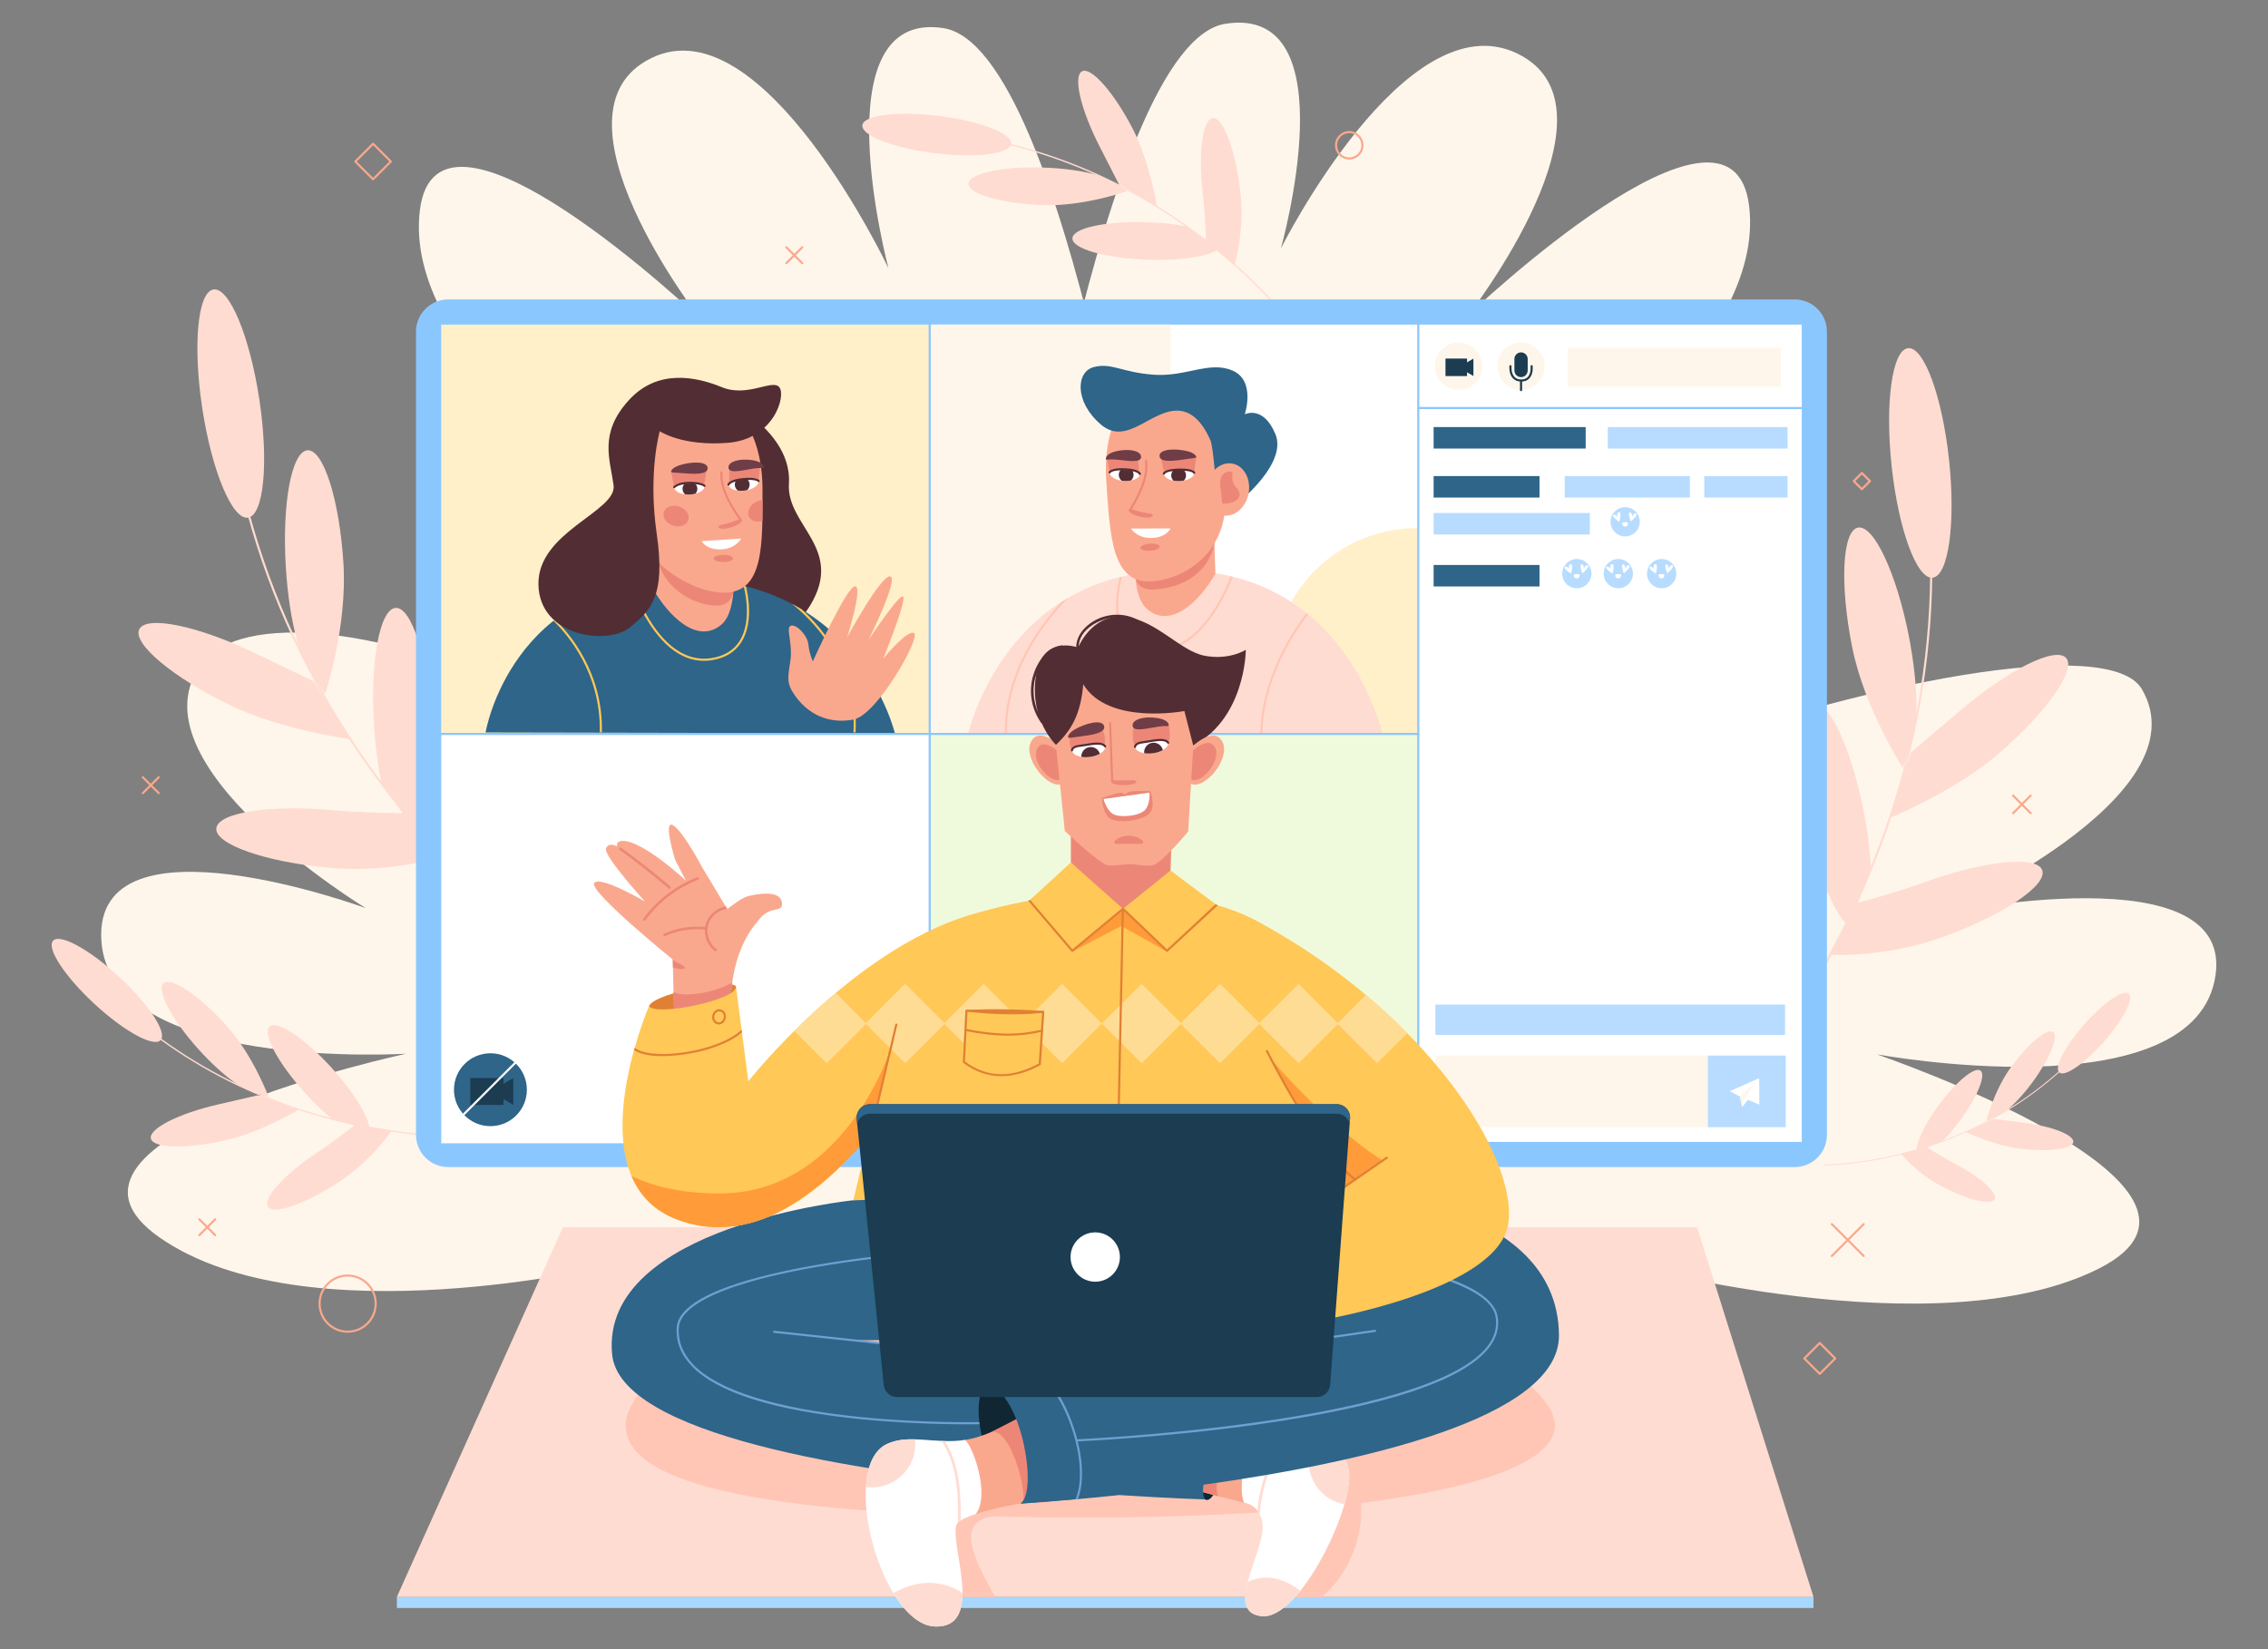 <?xml version="1.0" encoding="utf-8"?>
<!-- Generator: Adobe Illustrator 27.5.0, SVG Export Plug-In . SVG Version: 6.00 Build 0)  -->
<svg version="1.1" id="Layer_1" xmlns="http://www.w3.org/2000/svg" xmlns:xlink="http://www.w3.org/1999/xlink" x="0px" y="0px"
	 viewBox="0 0 550 400" style="enable-background:new 0 0 550 400;" xml:space="preserve">
<rect x="0" y="0" width="550" height="400" fill="#808080" stroke="none"/>
<g>
	<path style="fill:#FFF6EB;" d="M392.793,306.221c0,0,76.703,21.431,116.232,1.445c39.529-19.986-53.887-51.942-53.887-51.942
		s75.252,13.904,81.904-17.863c6.652-31.767-66.668-16.165-66.668-16.165s64.524-28.269,49.009-54.583
		s-237.787,44.307-227.812,97.193C301.546,317.192,392.793,306.221,392.793,306.221z"/>
	<path style="fill:#FFF6EB;" d="M148.333,306.88c0,0-74.06,17.782-109.437-6.592C3.52,275.914,98.541,255.57,98.541,255.57
		s-72.11,4.544-73.967-27.516s64.128-7.791,64.128-7.791s-58.374-35.5-39.563-59.557s138.504,10.397,192.141,119.269
		S148.333,306.88,148.333,306.88z"/>
	<path style="fill:#FFF6EB;" d="M149.591,119.991c0,0-51.944-34.56-47.775-68.963c4.17-34.403,67.964,26.302,67.964,26.302
		s-38.891-50.093-11.773-63.271c27.118-13.177,57.457,51.02,57.457,51.02S198.627,2.198,228.759,6.817
		c30.133,4.618,51.076,151.543,51.076,151.543L149.591,119.991z"/>
	<path style="fill:#FFF6EB;" d="M376.395,118.927c0,0,51.944-34.56,47.775-68.963C420,15.561,356.206,76.267,356.206,76.267
		s38.891-50.093,11.773-63.271c-27.118-13.177-57.365,47.282-57.365,47.282S327.36,1.134,297.227,5.753
		c-30.133,4.618-51.076,151.543-51.076,151.543L376.395,118.927z"/>
	<g>
		<path style="fill:#FFDCD1;" d="M420.345,265.523c0.146-0.156,14.763-15.928,27.671-42.576
			c7.579-15.647,13.096-31.928,16.395-48.388c4.124-20.573,4.777-41.489,1.941-62.167l0.508-0.07
			c2.844,20.738,2.188,41.715-1.949,62.349c-3.309,16.505-8.841,32.828-16.442,48.516c-6.762,13.957-13.945,24.817-18.779,31.47
			c-5.241,7.212-8.934,11.177-8.97,11.216L420.345,265.523z"/>
		<path style="fill:#FFDCD1;" d="M472.653,111.54c1.645,15.371-0.139,28.165-3.985,28.577c-3.845,0.411-8.296-11.716-9.941-27.087
			c-1.645-15.371,0.139-28.165,3.985-28.576C466.558,84.042,471.008,96.169,472.653,111.54z"/>
		<path style="fill:#FFDCD1;" d="M462.862,154.074c1.326,6.703,1.94,12.963,1.885,17.928c-0.07,6.268-3.317,14.22-3.317,14.22
			s-9.307-14.266-12.307-29.431c-3-15.165-2.356-28.067,1.438-28.817C454.355,127.224,459.862,138.909,462.862,154.074z"/>
		<path style="fill:#FFDCD1;" d="M451.902,196.483c1.02,5.158,1.619,10.054,1.816,14.3c0,0-5.13,14.184-6.155,13.105
			c-3.341-3.517-7.104-13.083-9.399-24.687c-3-15.165-2.356-28.067,1.438-28.817C443.395,169.633,448.902,181.319,451.902,196.483z"
			/>
		<path style="fill:#FFDCD1;" d="M484.317,183.108c-10.288,8.782-25.782,15.2-25.782,15.2l4.824-15.786c0,0,6.5-5.486,11.866-10.065
			c11.758-10.036,23.325-15.788,25.836-12.846C503.571,162.551,496.075,173.072,484.317,183.108z"/>
		<path style="fill:#FFDCD1;" d="M471.342,227.203c-14.526,5.288-27.801,4.361-27.801,4.361l6.54-12.479
			c0,0,9.394-2.466,16.469-5.042c14.526-5.288,27.374-6.629,28.697-2.995C496.571,214.682,485.868,221.915,471.342,227.203z"/>
	</g>
	<g>
		<path style="fill:#FFDCD1;" d="M317.405,84.15c-0.077-0.116-7.882-11.714-22.823-23.851c-8.773-7.126-18.255-13.041-28.181-17.58
			c-12.405-5.673-25.545-9.201-39.052-10.485l0.031-0.332c13.547,1.288,26.725,4.827,39.166,10.517
			c9.952,4.552,19.458,10.483,28.255,17.629c7.826,6.358,13.629,12.52,17.119,16.57c3.784,4.39,5.743,7.318,5.762,7.347
			L317.405,84.15z"/>
		<path style="fill:#FFDCD1;" d="M227.748,28.12c9.972,1.248,17.803,4.282,17.491,6.777c-0.312,2.495-8.649,3.506-18.621,2.258
			c-9.972-1.248-17.803-4.282-17.491-6.777C209.439,27.882,217.776,26.872,227.748,28.12z"/>
		<path style="fill:#FFDCD1;" d="M253.207,40.649c4.439,0.159,8.493,0.703,11.626,1.477c3.956,0.977,8.505,4.216,8.505,4.216
			s-10.414,3.766-20.457,3.406c-10.043-0.36-18.112-2.688-18.022-5.201C234.949,42.035,243.164,40.289,253.207,40.649z"/>
		<path style="fill:#FFDCD1;" d="M278.413,53.9c3.416,0.122,6.604,0.473,9.32,0.98c0,0,8.212,5.359,7.377,5.847
			c-2.723,1.59-9.337,2.548-17.022,2.272c-10.043-0.36-18.112-2.688-18.022-5.201C260.155,55.285,268.37,53.54,278.413,53.9z"/>
		<path style="fill:#FFDCD1;" d="M274.775,31.395c4.025,7.818,5.78,18.579,5.78,18.579l-9.272-5.403c0,0-2.504-4.93-4.603-9.008
			c-4.6-8.935-6.518-17.112-4.283-18.262C264.633,16.149,270.175,22.46,274.775,31.395z"/>
		<path style="fill:#FFDCD1;" d="M300.748,46.171c1.184,9.98-1.38,18.243-1.38,18.243l-6.923-5.997c0,0-0.162-6.312-0.738-11.173
			c-1.184-9.98-0.119-18.31,2.377-18.607C296.581,28.341,299.565,36.191,300.748,46.171z"/>
	</g>
	<g>
		<path style="fill:#FFDCD1;" d="M442.41,282.446c0.097,0.001,9.887,0.062,22.804-3.793c7.585-2.264,14.748-5.415,21.29-9.367
			c8.177-4.938,15.402-11.148,21.475-18.456l0.18,0.149c-6.091,7.329-13.337,13.557-21.538,18.509
			c-6.56,3.962-13.743,7.121-21.348,9.39c-6.766,2.019-12.621,2.945-16.341,3.366c-4.033,0.456-6.5,0.435-6.524,0.435
			L442.41,282.446z"/>
		<path style="fill:#FFDCD1;" d="M510.201,252.684c-4.657,5.277-9.502,8.61-10.822,7.445c-1.32-1.165,1.385-6.387,6.041-11.664
			c4.657-5.277,9.502-8.61,10.822-7.445C517.563,242.185,514.858,247.408,510.201,252.684z"/>
		<path style="fill:#FFDCD1;" d="M492.907,262.47c-1.844,2.505-3.757,4.636-5.442,6.143c-2.126,1.903-5.795,3.257-5.795,3.257
			s1.93-7.511,6.101-13.179c4.171-5.669,8.702-9.418,10.12-8.374C499.309,251.36,497.078,256.801,492.907,262.47z"/>
		<path style="fill:#FFDCD1;" d="M475.296,271.824c-1.419,1.928-2.879,3.634-4.244,5.005c0,0-6.341,2.637-6.293,1.961
			c0.154-2.203,2.21-6.407,5.402-10.745c4.171-5.669,8.702-9.418,10.12-8.374C481.698,260.714,479.467,266.155,475.296,271.824z"/>
		<path style="fill:#FFDCD1;" d="M489.751,278.599c-6.111-0.756-13.029-3.987-13.029-3.987l6.784-3.232c0,0,3.84,0.497,7.027,0.891
			c6.984,0.864,12.471,2.981,12.255,4.728C502.572,278.747,496.735,279.463,489.751,278.599z"/>
		<path style="fill:#FFDCD1;" d="M470.954,287.795c-6.241-3.253-10.009-7.996-10.009-7.996l6.201-1.639c0,0,3.716,2.397,6.756,3.981
			c6.241,3.253,10.64,7.156,9.826,8.717C482.914,292.419,477.195,291.048,470.954,287.795z"/>
	</g>
	<g>
		<path style="fill:#FFDCD1;" d="M138.741,234.579c-0.181-0.114-18.324-11.656-37.578-34.152
			c-11.305-13.209-20.776-27.554-28.148-42.637c-9.214-18.851-15.158-38.915-17.668-59.635l-0.509,0.061
			c2.516,20.78,8.479,40.903,17.721,59.809c7.393,15.124,16.889,29.506,28.226,42.749c10.085,11.782,19.791,20.461,26.157,25.668
			c6.901,5.644,11.479,8.541,11.525,8.57L138.741,234.579z"/>
		<path style="fill:#FFDCD1;" d="M49.038,98.932c2.313,15.285,7.289,27.206,11.113,26.627c3.824-0.579,5.048-13.439,2.735-28.723
			c-2.313-15.285-7.289-27.206-11.113-26.627C47.949,70.787,46.724,83.647,49.038,98.932z"/>
		<path style="fill:#FFDCD1;" d="M69.311,137.584c0.42,6.82,1.416,13.031,2.731,17.819c1.659,6.045,6.82,12.912,6.82,12.912
			s5.379-16.162,4.428-31.592c-0.95-15.429-4.85-27.745-8.71-27.507C70.719,109.454,68.36,122.155,69.311,137.584z"/>
		<path style="fill:#FFDCD1;" d="M90.683,175.819c0.323,5.248,0.988,10.136,1.876,14.292c0,0,8.564,12.416,9.282,11.112
			c2.338-4.25,3.548-14.459,2.821-26.265c-0.951-15.429-4.85-27.745-8.71-27.507C92.091,147.689,89.732,160.39,90.683,175.819z"/>
		<path style="fill:#FFDCD1;" d="M55.934,171.115c12.181,5.881,28.797,8.153,28.797,8.153l-8.675-14.044
			c0,0-7.68-3.655-14.033-6.722c-13.921-6.721-26.57-9.346-28.251-5.863C32.09,156.123,42.013,164.395,55.934,171.115z"/>
		<path style="fill:#FFDCD1;" d="M79.683,210.469c15.393,1.426,27.997-2.844,27.997-2.844l-9.495-10.408
			c0,0-9.712,0.001-17.21-0.694c-15.393-1.426-28.16,0.541-28.517,4.392C52.101,204.766,64.29,209.044,79.683,210.469z"/>
	</g>
	<g>
		<path style="fill:#FFDCD1;" d="M121.069,275.226c-0.135,0.015-13.7,1.475-32.151-2.056c-10.834-2.073-21.209-5.437-30.835-9.996
			c-12.031-5.699-22.921-13.293-32.368-22.572l-0.228,0.232c9.474,9.307,20.397,16.923,32.464,22.637
			c9.652,4.572,20.055,7.943,30.918,10.021c9.665,1.849,17.913,2.31,23.13,2.371c5.656,0.066,9.073-0.31,9.107-0.313
			L121.069,275.226z"/>
		<path style="fill:#FFDCD1;" d="M22.894,243.484c7.198,6.662,14.384,10.603,16.051,8.802c1.667-1.801-2.817-8.661-10.015-15.324
			s-14.384-10.603-16.051-8.802C11.212,229.962,15.696,236.822,22.894,243.484z"/>
		<path style="fill:#FFDCD1;" d="M48.247,254.622c2.908,3.215,5.861,5.9,8.408,7.753c3.216,2.34,8.493,3.702,8.493,3.702
			s-3.732-10.142-10.311-17.416s-13.388-11.836-15.208-10.189C37.809,240.118,41.668,247.349,48.247,254.622z"/>
		<path style="fill:#FFDCD1;" d="M73.98,265.118c2.238,2.474,4.502,4.634,6.588,6.343c0,0,9.162,2.765,9.001,1.835
			c-0.523-3.033-3.965-8.573-8.999-14.139c-6.579-7.274-13.388-11.836-15.208-10.189C63.542,250.614,67.4,257.845,73.98,265.118z"/>
		<path style="fill:#FFDCD1;" d="M54.889,276.543c8.368-1.907,17.505-7.358,17.505-7.358l-9.861-3.529c0,0-5.255,1.229-9.619,2.223
			c-9.563,2.179-16.873,5.885-16.328,8.277C37.132,278.549,45.326,278.722,54.889,276.543z"/>
		<path style="fill:#FFDCD1;" d="M82.243,286.652c8.196-5.387,12.755-12.493,12.755-12.493l-8.828-1.401
			c0,0-4.815,3.845-8.807,6.469c-8.196,5.387-13.748,11.416-12.4,13.467C66.311,294.744,74.047,292.039,82.243,286.652z"/>
	</g>
	<path style="fill:#8BC7FF;" d="M435.23,283.068H108.691c-4.312,0-7.807-3.495-7.807-7.807V80.435c0-4.312,3.495-7.807,7.807-7.807
		H435.23c4.312,0,7.807,3.496,7.807,7.807v194.826C443.037,279.573,439.541,283.068,435.23,283.068z"/>
	<rect x="106.985" y="78.729" style="fill:#FFF0C9;" width="118.474" height="99.284"/>
	<rect x="107.016" y="178.013" style="fill:#FFFFFF;" width="118.474" height="99.284"/>
	<path style="fill:#522D34;" d="M181.488,100.555c0,0,10.492,6.627,9.83,16.788c-0.663,10.161,13.656,15.68,5.061,29.653
		s-24.607,6.446-27.481-1.379C166.023,137.792,181.488,100.555,181.488,100.555z"/>
	<path style="fill:#2E6589;" d="M117.751,177.658c0,0,6.179-37.189,48.271-37.189c42.092,0,50.992,37.379,50.992,37.379
		L117.751,177.658z"/>
	<circle style="fill:#2E6589;" cx="118.93" cy="264.306" r="8.84"/>
	<rect x="114.052" y="261.466" style="fill:#1B3C51;" width="8.042" height="6.528"/>
	<path style="fill:#FFC857;" d="M170.71,160.281c0.576,0,1.167-0.043,1.771-0.133c3.295-0.49,5.744-1.954,7.279-4.352
		c3.091-4.828,1.569-11.866,1.131-13.579c-0.19-0.048-0.377-0.099-0.569-0.145c0.243,0.901,2.161,8.522-0.995,13.448
		c-1.452,2.267-3.78,3.653-6.921,4.12c-12.436,1.842-18.629-17.125-18.69-17.317c-0.043-0.135-0.187-0.21-0.322-0.167
		c-0.135,0.043-0.209,0.187-0.166,0.322C153.286,142.667,159.037,160.281,170.71,160.281z"/>
	<path style="fill:#FFC857;" d="M145.958,177.647c0.347-14.559-7.972-24.121-11.347-27.384c-0.136,0.106-0.274,0.21-0.408,0.317
		c3.278,3.152,11.592,12.614,11.242,27.067L145.958,177.647z"/>
	<path style="fill:#FFC857;" d="M207.485,177.623c0.805-15.066-8.063-25.304-13.101-29.853c-0.767-0.462-1.56-0.909-2.378-1.339
		c3.95,3.091,15.901,13.939,14.965,31.193H207.485z"/>
	<polygon style="fill:#1B3C51;" points="118.855,264.73 124.469,267.971 124.469,261.489 	"/>
	<path style="fill:#FFFFFF;" d="M110.863,272.125c-0.066,0-0.131-0.025-0.181-0.075c-0.1-0.1-0.1-0.262,0-0.362l15.126-15.125
		c0.1-0.1,0.262-0.1,0.362,0c0.1,0.1,0.1,0.262,0,0.362l-15.125,15.126C110.994,272.1,110.928,272.125,110.863,272.125z"/>
	<path style="fill:#FAA88D;" d="M158.403,142.885l0.593-17.571h17.385c0,0,4.443,21.222-1.44,26.19
		C169.059,156.473,161.984,149.22,158.403,142.885z"/>
	<path style="fill:#EC8777;" d="M158.909,133.28l0.492,2.176c1.742,8.112,10.127,11.72,14.803,11.401
		c4.676-0.319,3.888-5.793,3.719-9.31l-12.642-4.573C165.281,132.975,160.399,130.443,158.909,133.28z"/>
	<path style="fill:#FAA88D;" d="M184.908,118.776c0,13.133,0.455,24.964-9.304,24.964c-9.759,0-23.86-10.646-23.86-23.779
		s7.911-23.779,17.67-23.779C179.172,96.181,184.908,105.643,184.908,118.776z"/>
	<path style="fill:#522D34;" d="M159.997,104.589c0,0,5.366,3.697,16.521,2.813c11.155-0.884,14.137-11.376,12.48-13.474
		c-1.657-2.099-7.696,2.54-13.899,0c-6.203-2.54-15.701-4.639-22.77,3.313c-7.069,7.952-4.418,14.027-3.534,20.433
		c0.884,6.406-18.445,11.265-18.224,24.077c0.221,12.812,16.818,14.725,22.089,10.492c5.271-4.232,8.768-7.774,6.601-22.734
		C157.095,114.55,159.997,104.589,159.997,104.589z"/>
	<polygon style="fill:#EC8777;" points="176.889,113.553 176.782,117.203 183.921,116.905 184.334,113.16 	"/>
	<polygon style="fill:#EC8777;" points="162.759,114.442 163.533,118.411 170.763,117.761 171.307,114.121 	"/>
	<rect x="343.934" y="98.963" style="fill:#FFFFFF;" width="93.001" height="178.003"/>
	<rect x="343.934" y="78.729" style="fill:#FFFFFF;" width="93.001" height="20.234"/>
	<rect x="348.086" y="256.02" style="fill:#FFF6EB;" width="66.271" height="17.386"/>
	<rect x="414.18" y="256.02" style="fill:#B7DCFF;" width="18.869" height="17.386"/>
	<rect x="225.459" y="78.729" style="fill:#FFFFFF;" width="118.474" height="99.284"/>
	<rect x="225.716" y="78.729" style="fill:#FFF6EB;" width="58.161" height="100.652"/>
	<path style="fill:#FFF0C9;" d="M343.677,178.251h-34.95v-15.212c0-19.302,15.648-34.95,34.95-34.95l0,0V178.251z"/>
	<path style="fill:#FFDCD1;" d="M335.598,179.512c0,0-7.988-41.16-50.081-41.16c-42.092,0-50.773,39.9-50.773,39.9L335.598,179.512z
		"/>
	<path style="fill:#FFDCD1;" d="M335.598,179.512c0,0-7.988-41.16-50.081-41.16c-42.092,0-50.773,39.9-50.773,39.9L335.598,179.512z
		"/>
	<path style="fill:#FAA88D;" d="M294.742,139.146l-0.593-17.571h-17.385c0,0-4.443,21.222,1.44,26.19
		C284.087,152.734,291.162,145.481,294.742,139.146z"/>
	<path style="fill:#EC8777;" d="M294.623,129.391l-0.158,2.597c-1.742,8.112-9.287,10.816-14.883,11.006
		c-5.597,0.19-4.529-5.669-4.36-9.186l12.643-4.573C287.864,129.236,293.133,126.554,294.623,129.391z"/>
	<path style="fill:#FAA88D;" d="M268.284,116.736c0.904,13.102,1.265,24.936,11.001,24.264c9.736-0.672,20.884-9.333,17.136-25.541
		c-0.904-13.102-4.499-23.003-14.235-22.331C272.45,93.8,267.379,103.634,268.284,116.736z"/>
	<polygon style="fill:#EC8777;" points="275.924,110.974 276.282,114.608 269.086,114.844 268.469,111.094 	"/>
	<polygon style="fill:#EC8777;" points="290.081,110.887 289.583,114.901 282.325,114.75 281.532,111.156 	"/>
	<path style="fill:#6F3D47;" d="M281.189,110.586c0.05,1.754,3.864,1.175,6.609,0.753c1.594-0.245,2.169-0.221,2.284-0.451
		c0.115-0.23-0.42-0.996-1.978-1.413C285.316,108.729,281.138,108.808,281.189,110.586z"/>
	<path style="fill:#6F3D47;" d="M276.717,110.755c0.108,1.752-3.684,0.867-6.456,0.692c-1.609-0.101-1.91,0.185-2.045-0.034
		c-0.135-0.219,0.049-1.136,1.564-1.691C272.489,108.73,276.608,108.979,276.717,110.755z"/>
	<path style="fill:#EC8777;" d="M279.573,125.056c-0.137,0.545-1.561,0.656-3.18,0.247c-1.619-0.408-2.762-1.054-2.624-1.599
		c0.137-0.545,1.254,0.036,2.873,0.445C278.26,124.557,279.71,124.511,279.573,125.056z"/>
	<path style="fill:#FFFFFF;" d="M283.877,128.168l-9.628,0.028c0,0,1.476,2.409,5.071,2.283
		C282.916,130.355,283.877,128.168,283.877,128.168z"/>
	<path style="fill:#FFFFFF;" d="M282.249,114.887c0.028,1.048,1.697,1.854,3.727,1.799c2.03-0.055,3.653-0.949,3.625-1.997
		c-0.028-1.048-1.501-0.718-3.531-0.664C284.038,114.08,282.22,113.839,282.249,114.887z"/>
	<path style="fill:#522D34;" d="M282.25,115.156c-0.014,0-0.027-0.001-0.041-0.003c-0.14-0.021-0.234-0.163-0.214-0.303
		c0.027-0.187,0.344-1.125,3.909-1.199c3.472-0.066,3.9,0.74,3.948,0.991c0.026,0.139-0.065,0.273-0.204,0.299
		c-0.129,0.024-0.256-0.054-0.293-0.179c-0.028-0.048-0.444-0.655-3.439-0.599c-3.117,0.064-3.416,0.777-3.418,0.785
		C282.478,115.075,282.373,115.156,282.25,115.156z"/>
	<path style="fill:#FFFFFF;" d="M269.083,114.572c-0.053,1.047,1.547,1.98,3.575,2.084s3.716-0.661,3.769-1.708
		c0.054-1.047-1.441-0.833-3.469-0.937C270.931,113.907,269.137,113.525,269.083,114.572z"/>
	<path style="fill:#522D34;" d="M276.428,115.204c-0.106,0-0.204-0.066-0.241-0.17c-0.018-0.037-0.449-0.843-3.44-0.95
		c-3.017-0.113-3.426,0.585-3.43,0.592c-0.048,0.134-0.191,0.191-0.323,0.147c-0.133-0.048-0.199-0.203-0.152-0.336
		c0.062-0.174,0.541-1.029,3.923-0.915c3.447,0.124,3.871,1.18,3.908,1.3c0.042,0.135-0.034,0.279-0.169,0.32
		C276.479,115.201,276.453,115.204,276.428,115.204z"/>
	<path style="fill:#EC8777;" d="M273.985,124.074c-0.046,0-0.093-0.013-0.135-0.038c-0.12-0.074-0.158-0.232-0.084-0.353
		c1.957-3.176,4.489-7.856,3.889-11.808c-0.021-0.14,0.075-0.271,0.215-0.292c0.137-0.018,0.271,0.075,0.292,0.215
		c0.625,4.119-1.96,8.909-3.959,12.155C274.155,124.031,274.071,124.074,273.985,124.074z"/>
	<path style="fill:#522D34;" d="M284.029,115.431c-0.037-0.542,0.175-1.04,0.533-1.395c0.469-0.002,0.98,0.003,1.507-0.011
		c0.339-0.009,0.66-0.026,0.964-0.043c0.329,0.3,0.55,0.72,0.583,1.2c0.037,0.535-0.17,1.027-0.519,1.382
		c-0.353,0.068-0.729,0.11-1.12,0.121c-0.499,0.013-0.976-0.026-1.413-0.107C284.262,116.282,284.06,115.885,284.029,115.431z"/>
	<path style="fill:#522D34;" d="M271.313,115.293c-0.036-0.525,0.161-1.009,0.498-1.362c0.366,0.029,0.752,0.06,1.148,0.08
		c0.57,0.029,1.096,0.034,1.56,0.048c0.216,0.274,0.355,0.613,0.381,0.987c0.041,0.6-0.219,1.148-0.649,1.505
		c-0.486,0.094-1.024,0.135-1.591,0.106c-0.219-0.011-0.431-0.034-0.638-0.063C271.624,116.29,271.35,115.83,271.313,115.293z"/>
	<path style="fill:#EC8777;" d="M276.566,132.885c0.033,0.479,1.107,0.795,2.399,0.706c1.292-0.089,2.313-0.55,2.28-1.029
		c-0.033-0.479-1.107-0.795-2.399-0.706C277.553,131.945,276.533,132.406,276.566,132.885z"/>
	<path style="fill:#FFC6B5;" d="M279.517,157.819c0.595,0.066,1.176,0.086,1.745,0.065c10.233-0.383,16.249-14.206,17.696-17.961
		c-0.167-0.041-0.332-0.084-0.501-0.124c-1.534,3.972-7.989,18.713-18.885,17.511c-3.058-0.339-5.316-1.597-6.71-3.74
		c-3.004-4.617-1.194-12.047-0.732-13.714c-0.191,0.045-0.382,0.089-0.571,0.136c-0.579,2.15-2.143,9.221,0.873,13.856
		C273.914,156.126,276.298,157.462,279.517,157.819z"/>
	<path style="fill:#FFC6B5;" d="M317.22,149.038c-0.132-0.109-0.261-0.219-0.395-0.326c-3.359,4.342-11.332,16.17-11.217,30.425
		l0.512,0.006C306.003,165.046,313.896,153.335,317.22,149.038z"/>
	<path style="fill:#FFC6B5;" d="M259.041,145.038c-0.58,0.337-1.151,0.681-1.705,1.036c-4.98,5.362-14.096,17.283-13.646,32.289
		l0.513,0.006C243.703,162.06,254.669,149.412,259.041,145.038z"/>
	<path style="fill:#2E6589;" d="M295.667,113.532l-0.742,4.275c0,0-0.774-9.588-1.349-10.92c-1.416-3.281-3.66-6.623-7.03-7.188
		c-6.92-1.16-12.993,8.81-19.507,3.325c-6.514-5.485-6.137-12.878-1.781-13.997c4.357-1.119,6.734,1.309,14.569,1.859
		c7.835,0.551,13.493-3.455,19.121-0.979c5.628,2.477,2.913,10.577,2.913,10.577s4.481-2.287,7.426,4.808
		c2.946,7.096-8.761,16.367-8.761,16.367L295.667,113.532z"/>
	<rect x="225.459" y="178.013" style="fill:#EFFADC;" width="118.474" height="99.284"/>
	<path style="fill:#FAA88D;" d="M302.779,119.693c-0.657,3.47-3.468,5.851-6.279,5.319c-2.811-0.532-4.556-3.776-3.9-7.246
		c0.657-3.47,3.468-5.851,6.279-5.319C301.69,112.979,303.436,116.224,302.779,119.693z"/>
	<path style="fill:#EC8777;" d="M299.855,118.27c2.24,2.588-1,4.133-3.458,3.85l-0.514-4.763c0,0-0.213-2.715,2.008-2.947
		C300.111,114.178,297.615,115.682,299.855,118.27z"/>
	<g>
		<path style="fill:#8BC7FF;" d="M343.934,277.223c-0.142,0-0.256-0.115-0.256-0.256V78.729c0-0.142,0.115-0.256,0.256-0.256
			c0.142,0,0.256,0.115,0.256,0.256v198.237C344.19,277.108,344.075,277.223,343.934,277.223z"/>
		<path style="fill:#8BC7FF;" d="M225.46,262.705c-0.142,0-0.256-0.115-0.256-0.256V78.729c0-0.142,0.115-0.256,0.256-0.256
			c0.142,0,0.256,0.115,0.256,0.256v183.719C225.716,262.59,225.601,262.705,225.46,262.705z"/>
		<path style="fill:#8BC7FF;" d="M343.934,178.269H106.985c-0.142,0-0.256-0.115-0.256-0.256c0-0.142,0.115-0.256,0.256-0.256
			h236.949c0.142,0,0.256,0.115,0.256,0.256C344.19,178.154,344.075,178.269,343.934,178.269z"/>
		<path style="fill:#8BC7FF;" d="M436.935,99.219h-93.002c-0.142,0-0.256-0.115-0.256-0.256c0-0.142,0.115-0.256,0.256-0.256h93.002
			c0.142,0,0.256,0.115,0.256,0.256C437.191,99.105,437.077,99.219,436.935,99.219z"/>
	</g>
	<rect x="96.242" y="387.331" style="fill:#A8D8FF;" width="343.538" height="2.683"/>
	<polygon style="fill:#FFDCD1;" points="439.78,387.331 96.242,387.331 136.5,297.663 411.549,297.663 	"/>
	<path style="fill:#FFC6B5;" d="M377.072,345.746c0,13.971-46.338,22.319-113.557,22.319s-111.79-5.936-111.79-22.319
		c0-16.383,52.918-42.41,112.397-42.41S377.072,331.774,377.072,345.746z"/>
	<path style="fill:#112633;" d="M297.543,351.483c-1.161,7.127-3.16,12.612-4.983,12.315c-1.823-0.297-2.781-6.264-1.62-13.391
		c1.161-7.127,3.928-12.474,5.752-12.176C298.515,338.528,298.704,344.357,297.543,351.483z"/>
	<path style="fill:#FFC6B5;" d="M328.62,356.41c4.418,14.503-1.78,25.655-8.125,30.989l-11.754-0.063l8.624-29.312L328.62,356.41z"
		/>
	<g>
		<path style="fill:#FAA88D;" d="M285.384,360.206l9.612,2.594l6.707,1.667c2.745,0.404,5.478-17.22,4.519-17.419
			c-6.942-1.44-15.535-4.148-15.535-4.148L285.384,360.206z"/>
		<path style="fill:#EC8777;" d="M293.608,343.785l-3.186,17.781l4.514,1.218l0.55,0.138c-1.584-1.94,1.29-15.583,6.462-16.842
			C298.972,345.331,295.64,344.384,293.608,343.785z"/>
		<path style="fill:#FFFFFF;" d="M327.013,356.188c-1.925-8.336-10.876-7.472-18.036-8.626c-0.869-0.14-1.797-0.315-2.756-0.514
			c-3.182,1.98-6.475,12.722-4.519,17.423c2.745,0.404,4.518,3.014,4.515,5.869c-0.008,6.836-9.444,20.81-0.165,21.659
			C315.331,392.847,328.939,364.524,327.013,356.188z"/>
		<path style="fill:#FFDCD1;" d="M318.958,348.926c-0.519,0.835-0.931,1.756-1.206,2.751c-1.556,5.614,1.733,11.427,7.347,12.983
			c0.305,0.085,0.612,0.152,0.917,0.209c1.033-3.583,1.455-6.698,0.997-8.681C325.957,351.616,322.786,349.814,318.958,348.926z"/>
		<path style="fill:#FFDCD1;" d="M302.578,383.695c-1.125,4.328-1.068,7.888,3.474,8.303c2.879,0.263,6.173-2.282,9.292-6.166
			C309.866,381.699,305.485,382.288,302.578,383.695z"/>
		<path style="fill:#FFDCD1;" d="M305.522,367.353c0.42-6.965,2.884-13.737,7.017-19.343c-0.244-0.026-0.487-0.052-0.73-0.079
			c-3.901,5.412-6.297,11.838-6.867,18.496C305.162,366.715,305.357,367.024,305.522,367.353z"/>
	</g>
	<path style="fill:#FFC6B5;" d="M240.934,367.815c-10.922,1.125-2.521,13.823,0.347,19.516l-13.559,0l-1.812-25.706L240.934,367.815
		z"/>
	<path style="fill:#FAA88D;" d="M257.092,180.857c0,0-5.179-4.889-7.111-0.854c-1.932,4.035,4.293,11.6,7.659,10.119
		C261.005,188.64,257.092,180.857,257.092,180.857z"/>
	<path style="fill:#EC8777;" d="M256.658,182.303c0,0-3.776-3.564-5.185-0.623c-1.409,2.942,3.13,8.458,5.584,7.378
		C259.511,187.978,256.658,182.303,256.658,182.303z"/>
	<path style="fill:#522D34;" d="M256.073,180.652c0,0-6.346-5.905-4.897-16.446c1.448-10.542,10.272-7.134,10.272-7.134
		s3.142-7.995,10.879-7.512c7.737,0.483,13.809,8.369,19.826,9.495c6.017,1.127,9.96-1.449,9.96-1.449s0,17.336-13.841,23.797
		S256.073,180.652,256.073,180.652z"/>
	<path style="fill:#FAA88D;" d="M289.372,180.857c0,0,5.179-4.889,7.111-0.854s-4.293,11.6-7.659,10.119
		C285.459,188.64,289.372,180.857,289.372,180.857z"/>
	<path style="fill:#EC8777;" d="M289.289,182.056c0,0,3.939-3.718,5.408-0.65s-3.265,8.822-5.824,7.695
		C286.313,187.975,289.289,182.056,289.289,182.056z"/>
	<path style="fill:#2E6589;" d="M378.053,323.885c-0.207-33.135-51.644-35.16-51.644-35.16s-85.727-1.79-119.426,2.387
		c0,0-61.45,6.259-58.55,37.323c1.828,19.584,58.512,28.484,100.159,32.387c-0.107,1.574-0.435,2.913-1.039,3.871
		c0,0,9.714-0.57,23.841-2.071c12.581,0.814,20.856,1.06,20.856,1.06c-0.507-0.778-0.611-2.024-0.412-3.567
		C329.731,354.804,378.179,344.069,378.053,323.885z M316.186,325.297l-45.572,6.571l-63.631-6.821L316.186,325.297z"/>
	<path style="fill:#719FD1;" d="M261.223,349.609c-0.137,0-0.25-0.108-0.256-0.245c-0.006-0.142,0.104-0.261,0.245-0.267
		c0.843-0.036,84.436-3.829,99.344-22.362c1.862-2.315,2.578-4.795,2.127-7.371c-2.46-14.067-66.128-19.851-124.05-16.432
		c-45.156,2.668-73.521,10.014-74.026,19.171c-0.182,3.299,1.018,6.304,3.565,8.93c6.037,6.223,20.014,10.599,40.422,12.656
		c15.452,1.557,29.269,1.24,29.407,1.236c0.139,0.004,0.259,0.109,0.262,0.25c0.004,0.142-0.108,0.259-0.25,0.263
		c-0.138,0.004-13.983,0.323-29.466-1.238c-20.826-2.098-34.534-6.407-40.744-12.809c-2.651-2.734-3.899-5.868-3.709-9.315
		c0.279-5.055,7.901-9.419,22.656-12.97c13.043-3.14,30.972-5.451,51.851-6.684c28.241-1.668,58.885-1.095,81.973,1.535
		c33.675,3.835,41.759,10.448,42.611,15.32c0.477,2.728-0.274,5.346-2.233,7.78c-6.327,7.865-25.037,14.051-55.613,18.387
		c-22.738,3.224-43.898,4.157-44.109,4.167C261.231,349.609,261.227,349.609,261.223,349.609z"/>
	<path style="fill:#E08035;" d="M168.176,244.53c-5.699,0.927-10.6,0.994-10.802-0.25c-0.202-1.245,4.37-3.33,10.069-4.258
		c5.699-0.927,10.84-1.909,11.043-0.664C178.451,241.696,173.875,243.603,168.176,244.53z"/>
	<path style="fill:#FAA88D;" d="M177.371,247.473c0,0-1.855-14.658,6.505-24.176c2.869-4.083,6.286-1.478,5.709-4.588
		c-0.577-3.11-7.148-1.72-8.619-1.198c-1.471,0.522-4.602,2.972-4.602,2.972l-6.168-10.27c0,0-4.59-8.734-7.038-10.076
		c-2.447-1.342,0.562,8.396,0.562,8.396l2.628,5.073c0,0-10.882-10.191-15.734-9.631c-1.418,0.267-0.914,1.354-0.914,1.354
		s-2.152-1.286-2.736,0.504c-0.584,1.79,9.447,12.827,9.447,12.827s-10.988-6.437-12.328-4.463
		c-1.34,1.974,19.066,18.536,19.066,18.536l0.478,20.133L177.371,247.473z"/>
	<path style="fill:#EC8777;" d="M163.477,246.617c2.245,0.057,11.203,0.143,13.727-1.957c-0.031-1.632,0.029-3.855,0.37-6.357
		c-4.95,2.824-12.163,3.576-14.24,2.266L163.477,246.617z"/>
	<path style="fill:#FFC857;" d="M206.932,291.138l3.921-16.488c0,0-20.919,30.568-46.4,21.246
		c-25.481-9.322-7.049-51.914-7.049-51.914c1.151,2.656,21.566-1.398,21.072-4.759l2.99,23.049c0,0,24.83-31.54,53.418-40.241
		c28.588-8.701,55.934-6.629,70.85,1.865c40.013,21.882,62.469,56.786,60.022,72.922c-2.447,16.136-44.759,23.248-44.759,23.248
		l-12.125-12.74l16.112-20.126L206.932,291.138z"/>
	<path style="fill:#FFDC94;" d="M331.238,241.321l-6.811,6.811l-9.515-9.515l-9.515,9.515l-9.515-9.515l-9.515,9.515l-9.515-9.515
		l-9.651,9.63l-9.63-9.63l-9.515,9.515l-9.515-9.515l-9.515,9.515l-9.515-9.515l-9.515,9.515l-7.308-7.308
		c-3.766,3.157-7.158,6.32-10.07,9.211l7.863,7.863l9.515-9.515l9.515,9.515l9.515-9.515l9.515,9.515l9.515-9.515l9.515,9.515
		l9.63-9.63l9.651,9.63l9.515-9.515l9.515,9.515l9.515-9.515l9.515,9.515l9.515-9.515l9.515,9.515l7.317-7.317
		C338.183,247.454,334.84,244.351,331.238,241.321z"/>
	<polygon style="fill:#EC8777;" points="259.693,209.198 259.693,199.953 284.158,200.988 283.87,211.146 272.121,221.917 	"/>
	<path style="fill:#FAA88D;" d="M262.689,165.962c-0.605,7.334-2.915,11.219-6.616,14.69l2.152,20.902c0,0,8.714,8.267,10.6,8.366
		c1.886,0.099,3.51-0.324,5.135-0.324s3.029,0.526,5.311,0.328c2.282-0.198,8.873-8.267,8.873-8.267l1.229-20.799l-2.152-8.402
		C287.22,172.455,268.734,176.003,262.689,165.962z"/>
	<path style="fill:#EC8777;" d="M275.036,189.813h-5.324c-0.138,0-0.251-0.109-0.256-0.247l-0.499-14.141
		c-0.005-0.142,0.106-0.26,0.247-0.265c0.126-0.011,0.26,0.105,0.265,0.247l0.491,13.894h5.076c0.142,0,0.256,0.115,0.256,0.256
		C275.292,189.699,275.177,189.813,275.036,189.813z"/>
	<polygon style="fill:#FF9B39;" points="260.177,230.738 271.926,224.587 282.825,230.705 273.887,221.917 272.327,220.428 	"/>
	<path style="fill:#FF9B39;" d="M319.247,292.641l16.082-11.157c-7.929-4.792-20.657-16.77-27.187-24.782
		c0,0,6.207,11.114,9.687,17.097C321.309,279.78,319.247,292.641,319.247,292.641z"/>
	<path style="fill:#EC8777;" d="M259.53,178.544c0,0-1.335,5.548,4.624,4.79c5.959-0.757,3.144-6.583,3.144-6.583L259.53,178.544z"
		/>
	<path style="fill:#FF9B39;" d="M210.775,275.297l6.111-23.446c0,0-10.671,37.775-42.645,37.628
		c-9.099-0.042-15.989-1.75-21.104-4.257c1.982,4.686,5.503,8.545,11.313,10.672c0.001,0,0.002,0.001,0.003,0.001
		c0.466,0.17,0.93,0.324,1.393,0.468c0.139,0.043,0.277,0.082,0.416,0.123c0.333,0.099,0.665,0.191,0.997,0.276
		c0.147,0.038,0.294,0.076,0.44,0.111c0.364,0.088,0.727,0.167,1.089,0.239c0.095,0.019,0.19,0.041,0.284,0.059
		c0.458,0.087,0.915,0.162,1.37,0.224c0.09,0.013,0.179,0.021,0.269,0.033c0.367,0.047,0.733,0.088,1.098,0.12
		c0.129,0.012,0.258,0.021,0.387,0.031c0.347,0.026,0.692,0.045,1.037,0.058c0.106,0.004,0.212,0.009,0.318,0.012
		c0.906,0.024,1.803,0.004,2.689-0.057c0.084-0.006,0.167-0.014,0.25-0.02c0.37-0.029,0.738-0.064,1.104-0.106
		c0.086-0.01,0.172-0.02,0.257-0.03c0.429-0.053,0.856-0.114,1.28-0.185c0.001,0,0.003-0.001,0.004-0.001
		c0.902-0.152,1.792-0.345,2.67-0.572c0.046-0.012,0.092-0.024,0.138-0.036c0.416-0.11,0.83-0.226,1.24-0.351
		c0.01-0.003,0.02-0.006,0.03-0.009c1.322-0.405,2.612-0.887,3.867-1.431C201.028,288.253,210.775,275.297,210.775,275.297z"/>
	<path style="fill:#E08035;" d="M328.424,286.184c-0.055,0-0.11-0.018-0.157-0.054c-9.491-7.363-21.144-30.865-21.261-31.102
		c-0.063-0.127-0.01-0.28,0.117-0.343c0.125-0.062,0.28-0.01,0.343,0.117c0.116,0.235,11.718,23.632,21.116,30.922
		c0.112,0.087,0.132,0.248,0.046,0.36C328.576,286.15,328.5,286.184,328.424,286.184z"/>
	<path style="fill:#E08035;" d="M324.14,289.454c-0.081,0-0.161-0.039-0.211-0.111c-0.08-0.117-0.051-0.276,0.066-0.357
		l12.177-8.396c0.116-0.08,0.275-0.052,0.357,0.066c0.08,0.117,0.05,0.276-0.066,0.357l-12.177,8.396
		C324.241,289.44,324.19,289.454,324.14,289.454z"/>
	<path style="fill:#6F3D47;" d="M267.761,176.123c0.436,1.749-3.497,2.231-6.328,2.572c-1.644,0.198-2.206,0.381-2.383,0.185
		c-0.177-0.196,0.14-1.101,1.566-1.944C263.166,175.427,267.319,174.35,267.761,176.123z"/>
	<path style="fill:#EC8777;" d="M275.146,175.415c0,0-2.437,7.449,3.897,7.196c6.334-0.254,4.373-6.616,4.373-6.616L275.146,175.415
		z"/>
	<path style="fill:#E08035;" d="M270.973,284.361c-0.002,0-0.003,0-0.005,0c-0.142-0.003-0.254-0.12-0.251-0.262l1.321-63.197
		c0.003-0.142,0.125-0.234,0.262-0.251c0.142,0.003,0.254,0.12,0.251,0.262l-1.321,63.197
		C271.227,284.25,271.113,284.361,270.973,284.361z"/>
	<polygon style="fill:#FFC857;" points="249.617,218.407 260.036,230.626 272.327,220.428 283.044,230.575 295.037,219.5 
		283.87,211.146 272.327,220.428 259.693,209.198 	"/>
	<path style="fill:#6F3D47;" d="M274.651,175.931c0.013,1.802,3.836,0.628,6.663,0.253c1.642-0.218,1.97,0.054,2.093-0.179
		c0.123-0.234-0.131-1.16-1.722-1.622C278.84,173.557,274.638,174.104,274.651,175.931z"/>
	<path style="fill:#6F3D47;" d="M171.61,113.529c0.071,1.753-3.774,1.439-6.541,1.206c-1.607-0.135-2.179-0.072-2.309-0.293
		c-0.13-0.221,0.35-1.022,1.876-1.545C167.365,111.96,171.538,111.751,171.61,113.529z"/>
	<path style="fill:#6F3D47;" d="M176.652,113.35c0.013,1.755,3.735,0.611,6.488,0.246c1.599-0.212,1.918,0.053,2.038-0.174
		c0.12-0.228-0.127-1.13-1.676-1.579C180.731,111.039,176.639,111.571,176.652,113.35z"/>
	<path style="fill:#EC8777;" d="M277.251,204.316c0,0.589-1.577,0.336-3.522,0.336c-1.945,0-3.522,0.253-3.522-0.336
		c0-0.589,1.577-1.621,3.522-1.621C275.674,202.695,277.251,203.727,277.251,204.316z"/>
	<path style="fill:#FFC857;" d="M242.844,261.031c-3.281,0-6.37-1.076-9.245-3.227c-0.068-0.051-0.107-0.133-0.103-0.218
		l0.624-12.461c0.003-0.07,0.036-0.136,0.089-0.181c0.054-0.046,0.124-0.067,0.193-0.061c6.238,0.625,11.781,0.913,18.558,0.273
		c0.073-0.004,0.149,0.02,0.203,0.072c0.054,0.052,0.082,0.126,0.077,0.2l-0.831,12.71c-0.006,0.088-0.056,0.167-0.134,0.209
		C248.986,260.137,245.835,261.031,242.844,261.031z"/>
	<path style="fill:#E08035;" d="M242.844,261.031c-3.281,0-6.37-1.076-9.245-3.227c-0.068-0.051-0.107-0.133-0.103-0.218
		l0.624-12.461c0.003-0.07,0.036-0.136,0.089-0.181c0.054-0.046,0.124-0.067,0.193-0.061c6.238,0.625,11.781,0.913,18.558,0.273
		c0.073-0.004,0.149,0.02,0.203,0.072c0.054,0.052,0.082,0.126,0.077,0.2l-0.831,12.71c-0.006,0.088-0.056,0.167-0.134,0.209
		C248.986,260.137,245.835,261.031,242.844,261.031z M234.015,257.475c5.335,3.934,11.191,4.095,17.891,0.488l0.803-12.269
		c-6.586,0.596-12.023,0.325-18.09-0.275L234.015,257.475z"/>
	<path style="fill:#E08035;" d="M210.287,278.658c-0.022,0.001-0.044-0.001-0.066-0.007c-0.138-0.033-0.223-0.171-0.19-0.309
		l7.079-29.889c0.033-0.137,0.173-0.224,0.308-0.19c0.138,0.033,0.223,0.171,0.19,0.309l-7.079,29.889
		C210.503,278.577,210.401,278.655,210.287,278.658z"/>
	<path style="fill:#E08035;" d="M249.422,218.573l10.42,12.219c0.051,0.06,0.123,0.09,0.195,0.09c0.058,0,0.116-0.02,0.164-0.059
		l12.115-10.052l10.509,10.032c0.098,0.095,0.251,0.096,0.351,0.003l12.037-11.118c0.033-0.03,0.066-0.108,0.066-0.108l-0.486-0.265
		l-11.787,10.951l-10.5-10.024c-0.094-0.09-0.241-0.096-0.341-0.012l-12.096,10.036l-10.262-12.032l-0.426,0.263
		C249.38,218.498,249.402,218.551,249.422,218.573z"/>
	<path style="fill:#522D34;" d="M261.734,157.925c-1.017-4.62,4.486-7.872,8.389-8.162c4.056-0.301,7.942,1.926,9.859,5.489
		c0.195,0.363,0.749,0.04,0.553-0.323c-1.616-3.002-4.633-5.206-8.021-5.712c-3.467-0.518-7.18,0.692-9.589,3.264
		c-1.421,1.516-2.269,3.53-1.81,5.614C261.205,158.498,261.823,158.328,261.734,157.925L261.734,157.925z"/>
	<path style="fill:#522D34;" d="M257.376,156.542c-3.615,0.64-5.977,4.211-6.892,7.52c-1.064,3.846-0.303,8,1.992,11.253
		c0.236,0.334,0.792,0.015,0.553-0.323c-2.156-3.056-2.925-6.912-1.985-10.547c0.824-3.183,3.027-6.67,6.502-7.285
		C257.952,157.088,257.78,156.47,257.376,156.542L257.376,156.542z"/>
	<path style="fill:#EC8777;" d="M150.288,206.154c4.088,2.966,8.056,6.092,11.897,9.372c0.313,0.267,0.663-0.27,0.354-0.535
		c-3.84-3.28-7.809-6.406-11.896-9.372C150.307,205.376,149.955,205.912,150.288,206.154L150.288,206.154z"/>
	<path style="fill:#EC8777;" d="M275.607,189.557c0,0.491-1.379,0.889-3.081,0.889s-2.992-0.302-2.992-0.793
		c0-0.491,1.248-0.237,2.95-0.237S275.607,189.066,275.607,189.557z"/>
	<path style="fill:#EC8777;" d="M174.218,127.853c0.175,0.534,1.603,0.547,3.19,0.028c1.587-0.519,2.683-1.242,2.508-1.776
		c-0.175-0.534-1.249,0.122-2.835,0.641C175.494,127.265,174.043,127.319,174.218,127.853z"/>
	<path style="fill:#112633;" d="M248.308,348.716c2.675,7.781,3.302,14.476,0.766,15.348c-2.536,0.872-7.277-4.409-9.952-12.19
		s-2.225-14.831,0.311-15.703C241.97,335.299,245.633,340.935,248.308,348.716z"/>
	<path style="fill:#FAA88D;" d="M255.721,359.999c-0.312,0.546-7.652,4.561-7.652,4.561s-12.303,1.987-15.654,4.637
		c-3.352,2.65-3.503-19.264,1.509-19.938c6.003-0.807,12.617-5.14,16.441-7.18C257.379,338.338,255.721,359.999,255.721,359.999z"/>
	<g>
		<path style="fill:#EC8777;" d="M173.322,230.666c0.326,0.252,0.734-0.242,0.407-0.495c-1.823-1.409-2.66-3.969-1.878-6.165
			c0.686-1.927,2.492-3.286,4.486-3.566l-0.354-0.589c-2.147,0.391-4.07,1.938-4.765,4.033
			C170.413,226.311,171.309,229.109,173.322,230.666z"/>
	</g>
	<path style="fill:#EC8777;" d="M161.331,227.031c3.103-1.39,6.53-1.913,9.907-1.531c0.41,0.046,0.439-0.594,0.03-0.64
		c-3.485-0.394-7.027,0.167-10.227,1.6C160.664,226.628,160.956,227.199,161.331,227.031L161.331,227.031z"/>
	<path style="fill:#EC8777;" d="M240.41,347.31c4.69-0.888,8.617,14.234,7.659,17.249h0c0.001,0,0.862-0.472,2.007-1.113
		c1.859-1.271,4.335-3.685,4.308-7.518c-0.029-4.21-3.399-9.886-5.506-13.028C246.282,344.364,240.41,347.31,240.41,347.31z"/>
	<path style="fill:#EC8777;" d="M156.524,223.164c3.247-4.404,7.705-7.808,12.799-9.801c0.384-0.15,0.091-0.72-0.29-0.571
		c-5.196,2.032-9.734,5.529-13.044,10.018C155.744,223.143,156.28,223.494,156.524,223.164L156.524,223.164z"/>
	<path style="fill:#EC8777;" d="M163.147,232.732c0.891,0.907,3.163,1.423,2.951,2.071c-0.212,0.649-2.905-0.118-2.905-0.118
		L163.147,232.732z"/>
	<path style="fill:#E08035;" d="M173.684,248.352c-0.706-0.318-1.119-1.16-0.948-2.035c0.094-0.48,0.349-0.901,0.718-1.184
		c0.378-0.29,0.83-0.402,1.272-0.315c0.442,0.087,0.818,0.361,1.059,0.773c0.234,0.401,0.311,0.887,0.217,1.367l0,0
		c-0.197,1.003-1.09,1.675-1.99,1.499C173.897,248.434,173.788,248.398,173.684,248.352z M174.846,245.391
		c-0.07-0.031-0.143-0.055-0.219-0.07c-0.295-0.059-0.601,0.019-0.861,0.219c-0.27,0.207-0.457,0.518-0.527,0.875
		c-0.143,0.726,0.246,1.418,0.871,1.538c0.623,0.122,1.246-0.369,1.388-1.094c0.07-0.358,0.015-0.717-0.157-1.01
		C175.22,245.639,175.048,245.481,174.846,245.391z"/>
	<path style="fill:#2E6589;" d="M242.483,335.923l-2.805,0.185c7.615,0.949,12.33,25.714,7.746,28.585l13.847-1.12l-2.515-29.273
		L242.483,335.923z"/>
	<path style="fill:#E08035;" d="M244.402,251.207c-3.353,0-6.641-0.453-10.285-1.149c-0.139-0.027-0.23-0.161-0.204-0.3
		c0.027-0.139,0.16-0.231,0.3-0.204c6.48,1.237,11.822,1.7,18.419,0.185c0.138-0.033,0.275,0.054,0.307,0.192
		c0.032,0.138-0.055,0.276-0.193,0.307C249.783,250.92,247.072,251.207,244.402,251.207z"/>
	<path style="fill:#E08035;" d="M234.384,244.956c6.071,0.965,11.595,1.109,18.59,0.272
		C246.729,244.762,240.531,244.666,234.384,244.956z"/>
	<path style="fill:#719FD1;" d="M270.184,332.137c-0.009,0-0.018,0-0.028-0.001l-82.448-8.858c-0.141-0.015-0.242-0.142-0.227-0.282
		c0.015-0.141,0.141-0.243,0.282-0.227l82.448,8.858c0.141,0.015,0.242,0.142,0.227,0.282
		C270.425,332.039,270.313,332.137,270.184,332.137z"/>
	<path style="fill:#719FD1;" d="M261.385,363.607c1.578-3.979,1.002-9.067,0.379-12.207c-1.41-7.102-4.767-13.95-8.139-17.1
		l-0.567,0.183c3.332,2.964,6.802,9.959,8.203,17.017c0.624,3.143,1.2,8.277-0.458,12.16
		C260.995,363.642,261.19,363.625,261.385,363.607z"/>
	<path style="fill:#719FD1;" d="M239.602,336.123c0.029-0.017,0.066-0.045,0.101-0.05l93.715-13.535
		c0.14-0.018,0.27,0.077,0.29,0.217c0.02,0.14-0.077,0.27-0.217,0.29l-92.677,13.385
		C240.814,336.43,240.312,336.194,239.602,336.123z"/>
	<path style="fill:#FFFFFF;" d="M233.924,349.26c-7.031,1.075-13.385-1.55-18.813,0.968c-11.926,5.534-1.286,43.906,11.672,44.272
		c12.958,0.366,2.28-22.653,5.632-25.303c0.9-0.712,2.449-1.375,4.23-1.966C240.302,362.327,235.632,349.966,233.924,349.26z"/>
	<path style="fill:#FFDCD1;" d="M215.111,350.228c-3.258,1.512-4.829,5.478-5.132,10.448c0.471,0.065,0.952,0.101,1.441,0.101
		c5.826,0,10.549-4.723,10.549-10.549c0-0.379-0.021-0.753-0.06-1.122C219.511,349.045,217.239,349.24,215.111,350.228z"/>
	<path style="fill:#FFDCD1;" d="M216.635,386.393c2.866,4.73,6.41,8.001,10.148,8.107c5.25,0.148,6.62-3.542,6.615-8.161
		C230.273,384.32,224.348,382.069,216.635,386.393z"/>
	<path style="fill:#FFDCD1;" d="M229.119,349.519c-0.262-0.007-0.523-0.016-0.783-0.027c3.828,5.802,4.112,12.992,3.978,19.8
		c0.033-0.033,0.066-0.068,0.102-0.096c0.16-0.126,0.347-0.251,0.546-0.374C233.069,362.185,232.712,355.213,229.119,349.519z"/>
	<polygon style="fill:#FFFFFF;" points="423.892,266.774 426.648,267.941 426.61,261.506 419.436,264.683 421.94,265.961 
		422.502,268.512 	"/>
	<polygon style="fill:#FFF6EB;" points="421.94,265.961 425.803,262.448 423.028,266.434 422.502,268.512 	"/>
	<path style="fill:#FFFFFF;" d="M268.003,181.04c0.138,1.147-1.55,2.294-3.771,2.561c-2.221,0.268-4.134-0.445-4.272-1.592
		c-0.138-1.147,1.521-1.025,3.742-1.293C265.922,180.449,267.864,179.893,268.003,181.04z"/>
	<path style="fill:#FFFFFF;" d="M283.283,180.143c0.141,1.146-1.545,2.297-3.766,2.57c-2.221,0.273-4.135-0.435-4.276-1.582
		c-0.141-1.146,1.518-1.029,3.739-1.301C281.201,179.557,283.142,178.996,283.283,180.143z"/>
	<path style="fill:#EC8777;" d="M267.211,193.517c0,0,3.413-1.109,4.29-1.221c0.877-0.112,0.929,0.376,1.428,0.304
		c0.499-0.071,0.138-0.435,1.408-0.622c1.27-0.187,4.608-0.112,4.608-0.112s1.473,3.738-0.247,5.478
		c-1.72,1.74-7.586,2.47-9.484,1.215C267.316,197.304,267.211,193.517,267.211,193.517z"/>
	<path style="fill:#FFFFFF;" d="M267.616,193.791l11.131-1.539c0,0,0.262,2.883-1.176,4.3c-1.438,1.417-6.137,1.866-7.723,0.843
		C268.262,196.372,267.616,193.791,267.616,193.791z"/>
	<path style="fill:#FFFFFF;" d="M170.138,131.255l9.607-0.635c0,0-1.306,2.505-4.902,2.627
		C171.248,133.37,170.138,131.255,170.138,131.255z"/>
	<path style="fill:#522D34;" d="M259.958,182.262c-0.135,0-0.247-0.101-0.255-0.236c-0.003-0.048-0.045-1.163,2.074-1.374
		c0.424-0.043,0.933-0.128,1.472-0.219c1.978-0.332,4.219-0.707,4.97,0.469c0.076,0.119,0.041,0.278-0.079,0.354
		c-0.118,0.076-0.277,0.041-0.354-0.079c-0.567-0.89-2.721-0.529-4.453-0.239c-0.548,0.092-1.065,0.179-1.506,0.223
		c-1.274,0.127-1.612,0.606-1.613,0.84c-0.001,0.139-0.111,0.256-0.249,0.26C259.964,182.262,259.961,182.262,259.958,182.262z"/>
	<path style="fill:#1B3C51;" d="M319.331,338.848H217.547c-1.668,0-3.066-1.263-3.235-2.923l-6.556-64.521
		c-0.195-1.916,1.309-3.58,3.235-3.58h113.157c1.891,0,3.383,1.608,3.242,3.494l-4.818,64.521
		C322.446,337.536,321.032,338.848,319.331,338.848z"/>
	<path style="fill:#2E6589;" d="M207.867,272.484c0.384-1.353,1.624-2.365,3.125-2.365h113.157c1.527,0,2.792,1.048,3.15,2.444
		l0.093-1.245c0.141-1.886-1.351-3.493-3.242-3.493H210.992c-1.926,0-3.429,1.664-3.235,3.58L207.867,272.484z"/>
	<path style="fill:#FFFFFF;" d="M271.582,304.892c0,3.305-2.679,5.985-5.985,5.985c-3.305,0-5.985-2.679-5.985-5.985
		c0-3.305,2.679-5.985,5.985-5.985C268.903,298.907,271.582,301.587,271.582,304.892z"/>
	<path style="fill:#522D34;" d="M275.245,181.414c-0.134,0-0.246-0.1-0.255-0.235c-0.003-0.048-0.052-1.162,2.066-1.387
		c0.423-0.045,0.932-0.134,1.471-0.227c1.975-0.343,4.216-0.733,4.972,0.438c0.077,0.119,0.043,0.278-0.076,0.354
		c-0.118,0.077-0.277,0.044-0.354-0.076c-0.573-0.887-2.725-0.513-4.454-0.211c-0.548,0.095-1.064,0.185-1.505,0.232
		c-1.273,0.136-1.609,0.616-1.608,0.851c0,0.139-0.109,0.257-0.248,0.261C275.251,181.414,275.248,181.414,275.245,181.414z"/>
	<path style="fill:#522D34;" d="M264.525,181.184c-1.274,0-2.307,1.033-2.307,2.307c0,0.027,0.007,0.053,0.008,0.08
		c0.604,0.1,1.287,0.117,2.005,0.03c0.967-0.117,1.833-0.4,2.491-0.778C266.435,181.878,265.566,181.184,264.525,181.184z"/>
	<path style="fill:#FFFFFF;" d="M170.849,117.893c0.044,1.048-1.565,1.966-3.594,2.051c-2.029,0.085-3.709-0.695-3.753-1.742
		c-0.044-1.048,1.448-0.82,3.477-0.905C169.007,117.211,170.805,116.845,170.849,117.893z"/>
	<path style="fill:#522D34;" d="M163.501,118.406c-0.057,0-0.115-0.018-0.162-0.058c-0.109-0.09-0.126-0.248-0.038-0.357
		c0.037-0.046,0.945-1.132,3.995-1.132c2.998,0,3.683,0.738,3.751,0.823c0.089,0.11,0.072,0.271-0.038,0.36
		c-0.11,0.089-0.271,0.072-0.36-0.038l0,0c-0.001,0-0.621-0.633-3.353-0.633c-2.768,0-3.589,0.934-3.597,0.943
		C163.648,118.375,163.575,118.406,163.501,118.406z"/>
	<path style="fill:#FFFFFF;" d="M183.961,116.672c0.126,1.041-1.407,2.082-3.423,2.325c-2.016,0.243-3.752-0.404-3.878-1.445
		c-0.126-1.041,1.38-0.93,3.396-1.174C182.072,116.135,183.835,115.631,183.961,116.672z"/>
	<path style="fill:#522D34;" d="M176.661,117.815c-0.019,0-0.038-0.002-0.058-0.006c-0.139-0.031-0.224-0.174-0.194-0.312
		c0.043-0.198,0.426-1.201,3.749-1.532c3.302-0.331,3.929,0.42,4.022,0.574c0.073,0.122,0.035,0.279-0.087,0.352
		c-0.121,0.074-0.278,0.036-0.352-0.087l0,0c-0.003,0.001-0.558-0.625-3.532-0.329c-2.983,0.298-3.3,1.137-3.303,1.145
		C176.881,117.739,176.777,117.815,176.661,117.815z"/>
	<path style="fill:#522D34;" d="M277.466,182.679c0.615,0.105,1.316,0.125,2.052,0.034c0.962-0.118,1.823-0.402,2.48-0.778
		c-0.257-1.125-1.31-1.909-2.485-1.783C278.25,180.288,277.338,181.418,277.466,182.679z"/>
	<rect x="347.661" y="103.583" style="fill:#2E6589;" width="36.874" height="5.211"/>
	<rect x="389.9" y="103.583" style="fill:#B7DCFF;" width="43.596" height="5.211"/>
	<rect x="347.661" y="115.47" style="fill:#2E6589;" width="25.675" height="5.211"/>
	<rect x="347.661" y="137.033" style="fill:#2E6589;" width="25.675" height="5.211"/>
	<rect x="379.452" y="115.47" style="fill:#B7DCFF;" width="30.356" height="5.211"/>
	<rect x="413.294" y="115.47" style="fill:#B7DCFF;" width="20.202" height="5.211"/>
	<rect x="347.661" y="124.427" style="fill:#B7DCFF;" width="37.893" height="5.211"/>
	<circle style="fill:#B7DCFF;" cx="394.108" cy="126.557" r="3.548"/>
	<path style="fill:#FFFFFF;" d="M392.689,126.559c0,0-1.907-1.228-1.471-1.632c0.436-0.404,0.995,0.472,0.995,0.472
		s-0.237-1.189,0.444-1.144C393.336,124.299,392.689,126.559,392.689,126.559z"/>
	<path style="fill:#FFFFFF;" d="M395.447,126.467c0,0-0.813-2.118-0.222-2.186c0.59-0.068,0.587,1.049,0.587,1.049
		s0.448-1.18,0.97-0.742C397.305,125.026,395.447,126.467,395.447,126.467z"/>
	<path style="fill:#FFFFFF;" d="M394.79,127.001c0,0.392-0.318,0.71-0.71,0.71c-0.392,0-0.71-0.318-0.71-0.71
		c0-0.392,0.318-0.326,0.71-0.326C394.472,126.675,394.79,126.609,394.79,127.001z"/>
	<path style="fill:#B7DCFF;" d="M385.939,139.139c0,1.959-1.588,3.548-3.548,3.548c-1.959,0-3.548-1.588-3.548-3.548
		c0-1.959,1.588-3.548,3.548-3.548C384.35,135.591,385.939,137.18,385.939,139.139z"/>
	<path style="fill:#FFFFFF;" d="M380.972,139.141c0,0-1.907-1.228-1.471-1.632c0.436-0.404,0.995,0.472,0.995,0.472
		s-0.237-1.189,0.444-1.144C381.619,136.881,380.972,139.141,380.972,139.141z"/>
	<path style="fill:#FFFFFF;" d="M383.73,139.049c0,0-0.813-2.118-0.223-2.186c0.59-0.068,0.587,1.049,0.587,1.049
		s0.448-1.18,0.97-0.742C385.588,137.608,383.73,139.049,383.73,139.049z"/>
	<path style="fill:#FFFFFF;" d="M383.073,139.583c0,0.392-0.318,0.71-0.71,0.71s-0.71-0.318-0.71-0.71
		c0-0.392,0.318-0.326,0.71-0.326S383.073,139.191,383.073,139.583z"/>
	<circle style="fill:#B7DCFF;" cx="392.447" cy="139.139" r="3.548"/>
	<path style="fill:#FFFFFF;" d="M391.028,139.141c0,0-1.907-1.228-1.471-1.632c0.436-0.404,0.995,0.472,0.995,0.472
		s-0.237-1.189,0.444-1.144C391.676,136.881,391.028,139.141,391.028,139.141z"/>
	<path style="fill:#FFFFFF;" d="M393.787,139.049c0,0-0.813-2.118-0.223-2.186c0.59-0.068,0.588,1.049,0.588,1.049
		s0.448-1.18,0.97-0.742C395.645,137.608,393.787,139.049,393.787,139.049z"/>
	<path style="fill:#FFFFFF;" d="M393.129,139.583c0,0.392-0.318,0.71-0.71,0.71c-0.392,0-0.71-0.318-0.71-0.71
		c0-0.392,0.318-0.326,0.71-0.326C392.811,139.257,393.129,139.191,393.129,139.583z"/>
	<circle style="fill:#B7DCFF;" cx="402.956" cy="139.139" r="3.548"/>
	<path style="fill:#FFFFFF;" d="M401.536,139.141c0,0-1.907-1.228-1.471-1.632c0.436-0.404,0.995,0.472,0.995,0.472
		s-0.237-1.189,0.444-1.144C402.184,136.881,401.536,139.141,401.536,139.141z"/>
	<path style="fill:#FFFFFF;" d="M404.295,139.049c0,0-0.813-2.118-0.222-2.186c0.59-0.068,0.587,1.049,0.587,1.049
		s0.448-1.18,0.97-0.742C406.153,137.608,404.295,139.049,404.295,139.049z"/>
	<path style="fill:#FFFFFF;" d="M403.637,139.583c0,0.392-0.318,0.71-0.71,0.71c-0.392,0-0.71-0.318-0.71-0.71
		c0-0.392,0.318-0.326,0.71-0.326C403.32,139.257,403.637,139.191,403.637,139.583z"/>
	<path style="fill:#EC8777;" d="M179.707,126.49c-0.08,0-0.158-0.037-0.208-0.107c-2.218-3.1-5.127-7.7-4.786-11.853
		c0.012-0.141,0.137-0.243,0.276-0.234c0.141,0.011,0.246,0.135,0.234,0.276c-0.326,3.985,2.522,8.479,4.692,11.513
		c0.083,0.115,0.056,0.275-0.059,0.357C179.811,126.474,179.759,126.49,179.707,126.49z"/>
	<path style="fill:#522D34;" d="M169.11,118.558c0-0.544-0.246-1.025-0.628-1.354c-0.468,0.03-0.978,0.071-1.504,0.093
		c-0.339,0.014-0.66,0.02-0.964,0.024c-0.307,0.322-0.499,0.757-0.499,1.238c0,0.537,0.24,1.013,0.613,1.343
		c0.356,0.044,0.734,0.06,1.126,0.044c0.499-0.021,0.972-0.093,1.402-0.204C168.936,119.423,169.11,119.013,169.11,118.558z"/>
	<path style="fill:#522D34;" d="M181.786,117.544c0-0.526-0.23-0.995-0.591-1.324c-0.364,0.054-0.746,0.111-1.14,0.159
		c-0.567,0.068-1.091,0.109-1.552,0.155c-0.196,0.288-0.312,0.636-0.312,1.011c0,0.601,0.298,1.13,0.751,1.456
		c0.491,0.06,1.031,0.064,1.595-0.004c0.217-0.026,0.428-0.063,0.632-0.107C181.545,118.56,181.786,118.083,181.786,117.544z"/>
	<path style="fill:#FAA88D;" d="M197.117,160.418c0,0,8.215-18.25,10.235-18.213c2.021,0.037-1.92,12.362-1.92,12.362
		s8.249-15.193,10.445-14.771s-5.257,15.416-5.257,15.416s7.789-11.784,8.445-10.458c0.656,1.326-4.855,14.966-4.855,14.966
		s5.987-7.3,7.5-6.143c1.513,1.157-8.963,19.789-14.706,20.931c-5.742,1.143-11.324-0.997-14.845-6.762
		c-1.597-2.614-0.873-4.446-0.447-7.814c0.514-4.059-1.252-7.764,0.098-8.178c1.35-0.414,4.026,2.391,4.23,4.573
		C196.248,158.509,197.117,160.418,197.117,160.418z"/>
	<path style="fill:#FAA88D;" d="M90.473,43.736c-0.066,0-0.131-0.025-0.181-0.075l-4.302-4.302
		c-0.048-0.048-0.075-0.113-0.075-0.181c0-0.068,0.027-0.133,0.075-0.181l4.302-4.302c0.1-0.1,0.262-0.1,0.363,0l4.302,4.302
		c0.1,0.1,0.1,0.262,0,0.362l-4.302,4.302C90.604,43.711,90.538,43.736,90.473,43.736z M86.533,39.178l3.94,3.939l3.939-3.939
		l-3.939-3.94L86.533,39.178z"/>
	<path style="fill:#FAA88D;" d="M451.511,118.903c-0.066,0-0.131-0.025-0.181-0.075l-1.958-1.958c-0.1-0.1-0.1-0.262,0-0.362
		l1.958-1.958c0.1-0.1,0.262-0.1,0.362,0l1.958,1.958c0.1,0.1,0.1,0.262,0,0.362l-1.958,1.958
		C451.642,118.878,451.576,118.903,451.511,118.903z M449.915,116.689l1.596,1.596l1.596-1.596l-1.596-1.596L449.915,116.689z"/>
	<path style="fill:#FAA88D;" d="M441.299,333.484c-0.066,0-0.131-0.025-0.181-0.075l-3.744-3.744c-0.1-0.1-0.1-0.262,0-0.362
		l3.744-3.744c0.1-0.1,0.262-0.1,0.362,0l3.744,3.744c0.1,0.1,0.1,0.262,0,0.362l-3.744,3.744
		C441.43,333.459,441.365,333.484,441.299,333.484z M437.917,329.483l3.382,3.382l3.382-3.382l-3.382-3.382L437.917,329.483z"/>
	<g>
		<path style="fill:#FAA88D;" d="M38.488,192.631c-0.066,0-0.131-0.025-0.181-0.075l-3.858-3.859c-0.1-0.1-0.1-0.262,0-0.362
			c0.1-0.1,0.262-0.1,0.362,0l3.858,3.858c0.1,0.1,0.1,0.262,0,0.362C38.619,192.606,38.553,192.631,38.488,192.631z"/>
		<path style="fill:#FAA88D;" d="M34.63,192.631c-0.066,0-0.131-0.025-0.181-0.075c-0.1-0.1-0.1-0.262,0-0.362l3.858-3.858
			c0.1-0.1,0.262-0.1,0.362,0c0.1,0.1,0.1,0.262,0,0.362l-3.858,3.859C34.761,192.606,34.695,192.631,34.63,192.631z"/>
	</g>
	<g>
		<path style="fill:#FAA88D;" d="M52.194,299.845c-0.066,0-0.131-0.025-0.181-0.075l-3.858-3.858c-0.1-0.1-0.1-0.262,0-0.362
			c0.1-0.1,0.262-0.1,0.362,0l3.858,3.858c0.1,0.1,0.1,0.262,0,0.362C52.325,299.82,52.259,299.845,52.194,299.845z"/>
		<path style="fill:#FAA88D;" d="M48.335,299.845c-0.066,0-0.131-0.025-0.181-0.075c-0.1-0.1-0.1-0.262,0-0.362l3.858-3.858
			c0.1-0.1,0.262-0.1,0.362,0c0.1,0.1,0.1,0.262,0,0.362l-3.858,3.858C48.466,299.82,48.401,299.845,48.335,299.845z"/>
	</g>
	<g>
		<path style="fill:#FAA88D;" d="M194.545,64.09c-0.066,0-0.131-0.025-0.181-0.075l-3.858-3.858c-0.1-0.1-0.1-0.262,0-0.362
			c0.1-0.1,0.262-0.1,0.362,0l3.858,3.859c0.1,0.1,0.1,0.262,0,0.362C194.676,64.065,194.611,64.09,194.545,64.09z"/>
		<path style="fill:#FAA88D;" d="M190.687,64.09c-0.066,0-0.131-0.025-0.181-0.075c-0.1-0.1-0.1-0.262,0-0.362l3.858-3.859
			c0.1-0.1,0.262-0.1,0.362,0c0.1,0.1,0.1,0.262,0,0.362l-3.858,3.858C190.818,64.065,190.753,64.09,190.687,64.09z"/>
	</g>
	<g>
		<path style="fill:#FAA88D;" d="M451.958,304.892c-0.066,0-0.131-0.025-0.181-0.075l-7.737-7.737c-0.1-0.1-0.1-0.262,0-0.362
			s0.262-0.1,0.362,0l7.737,7.737c0.1,0.1,0.1,0.262,0,0.362C452.089,304.867,452.024,304.892,451.958,304.892z"/>
		<path style="fill:#FAA88D;" d="M444.221,304.892c-0.066,0-0.131-0.025-0.181-0.075c-0.1-0.1-0.1-0.262,0-0.362l7.737-7.737
			c0.1-0.1,0.262-0.1,0.362,0s0.1,0.262,0,0.362l-7.737,7.737C444.352,304.867,444.287,304.892,444.221,304.892z"/>
	</g>
	<g>
		<path style="fill:#FAA88D;" d="M492.443,197.489c-0.066,0-0.131-0.025-0.181-0.075l-4.262-4.262c-0.1-0.1-0.1-0.262,0-0.362
			c0.1-0.1,0.262-0.1,0.363,0l4.262,4.262c0.1,0.1,0.1,0.262,0,0.362C492.574,197.464,492.508,197.489,492.443,197.489z"/>
		<path style="fill:#FAA88D;" d="M488.18,197.489c-0.065,0-0.131-0.025-0.181-0.075c-0.1-0.1-0.1-0.262,0-0.362l4.262-4.262
			c0.1-0.1,0.262-0.1,0.362,0c0.1,0.1,0.1,0.262,0,0.362l-4.262,4.262C488.312,197.464,488.246,197.489,488.18,197.489z"/>
	</g>
	<path style="fill:#FAA88D;" d="M327.197,38.696c-1.907,0-3.458-1.551-3.458-3.458s1.552-3.458,3.458-3.458
		c1.907,0,3.458,1.551,3.458,3.458S329.104,38.696,327.197,38.696z M327.197,32.292c-1.624,0-2.946,1.321-2.946,2.946
		s1.322,2.946,2.946,2.946c1.624,0,2.946-1.321,2.946-2.946S328.822,32.292,327.197,32.292z"/>
	<path style="fill:#FAA88D;" d="M84.303,323.251c-3.894,0-7.062-3.168-7.062-7.062c0-3.894,3.168-7.062,7.062-7.062
		c3.894,0,7.062,3.168,7.062,7.062C91.365,320.083,88.197,323.251,84.303,323.251z M84.303,309.639c-3.611,0-6.549,2.938-6.549,6.55
		c0,3.612,2.938,6.55,6.549,6.55c3.611,0,6.55-2.938,6.55-6.55C90.852,312.577,87.914,309.639,84.303,309.639z"/>
	<path style="fill:#EC8777;" d="M166.92,126.142c-0.416,1.276-2.085,1.876-3.726,1.341c-1.641-0.536-2.634-2.004-2.218-3.28
		c0.416-1.276,2.085-1.876,3.726-1.34C166.344,123.397,167.337,124.866,166.92,126.142z"/>
	<ellipse style="fill:#EC8777;" cx="175.412" cy="135.456" rx="2.345" ry="0.87"/>
	<path style="fill:#EC8777;" d="M183.186,121.795c-1.495,0.864-2.163,2.506-1.492,3.668c0.563,0.975,1.889,1.293,3.184,0.864
		c0.032-1.631,0.035-3.32,0.033-5.046C184.346,121.303,183.748,121.471,183.186,121.795z"/>
	<path style="fill:#FFF6EB;" d="M359.458,88.815c0,3.174-2.573,5.748-5.748,5.748s-5.748-2.573-5.748-5.748
		c0-3.174,2.573-5.748,5.748-5.748S359.458,85.641,359.458,88.815z"/>
	<rect x="350.538" y="86.969" style="fill:#1B3C51;" width="5.229" height="4.245"/>
	<polygon style="fill:#1B3C51;" points="353.662,89.091 357.312,91.199 357.312,86.984 	"/>
	<path style="fill:#FFF6EB;" d="M374.609,88.815c0,3.174-2.573,5.748-5.748,5.748c-3.174,0-5.748-2.573-5.748-5.748
		c0-3.174,2.573-5.748,5.748-5.748C372.036,83.067,374.609,85.641,374.609,88.815z"/>
	<path style="fill:#1B3C51;" d="M368.861,91.471L368.861,91.471c-0.89,0-1.611-0.721-1.611-1.611v-2.783
		c0-0.89,0.721-1.611,1.611-1.611l0,0c0.89,0,1.611,0.721,1.611,1.611v2.783C370.473,90.75,369.751,91.471,368.861,91.471z"/>
	<path style="fill:#1B3C51;" d="M368.9,92.551c-0.863,0-1.551-0.277-2.046-0.823c-0.99-1.093-0.826-2.863-0.819-2.938
		c0.014-0.141,0.143-0.243,0.28-0.229c0.141,0.014,0.244,0.139,0.23,0.28c-0.002,0.016-0.147,1.622,0.69,2.544
		c0.393,0.433,0.953,0.653,1.664,0.653c0.709,0,1.263-0.219,1.643-0.65c0.816-0.924,0.628-2.525,0.626-2.541
		c-0.018-0.14,0.082-0.268,0.223-0.286c0.137-0.022,0.268,0.083,0.286,0.223c0.009,0.075,0.217,1.849-0.75,2.944
		C370.445,92.274,369.763,92.551,368.9,92.551z"/>
	<path style="fill:#1B3C51;" d="M368.861,94.881c-0.142,0-0.256-0.115-0.256-0.256V92.45c0-0.142,0.115-0.256,0.256-0.256
		c0.142,0,0.256,0.115,0.256,0.256v2.175C369.118,94.766,369.003,94.881,368.861,94.881z"/>
	<rect x="380.238" y="84.394" style="fill:#FFF6EB;" width="51.599" height="9.394"/>
	<rect x="348.086" y="243.657" style="fill:#B7DCFF;" width="84.789" height="7.36"/>
	<path style="fill:#E08035;" d="M179.841,249.751c-2.518,2.466-8.408,4.965-15.737,5.706c-6.529,0.66-9.2-0.547-10.201-1.303
		c-0.049,0.175-0.099,0.355-0.148,0.533c0.963,0.663,2.935,1.473,6.831,1.473c1.045,0,2.23-0.059,3.569-0.194
		c6.717-0.678,12.867-2.95,15.769-5.572L179.841,249.751z"/>
</g>
</svg>

